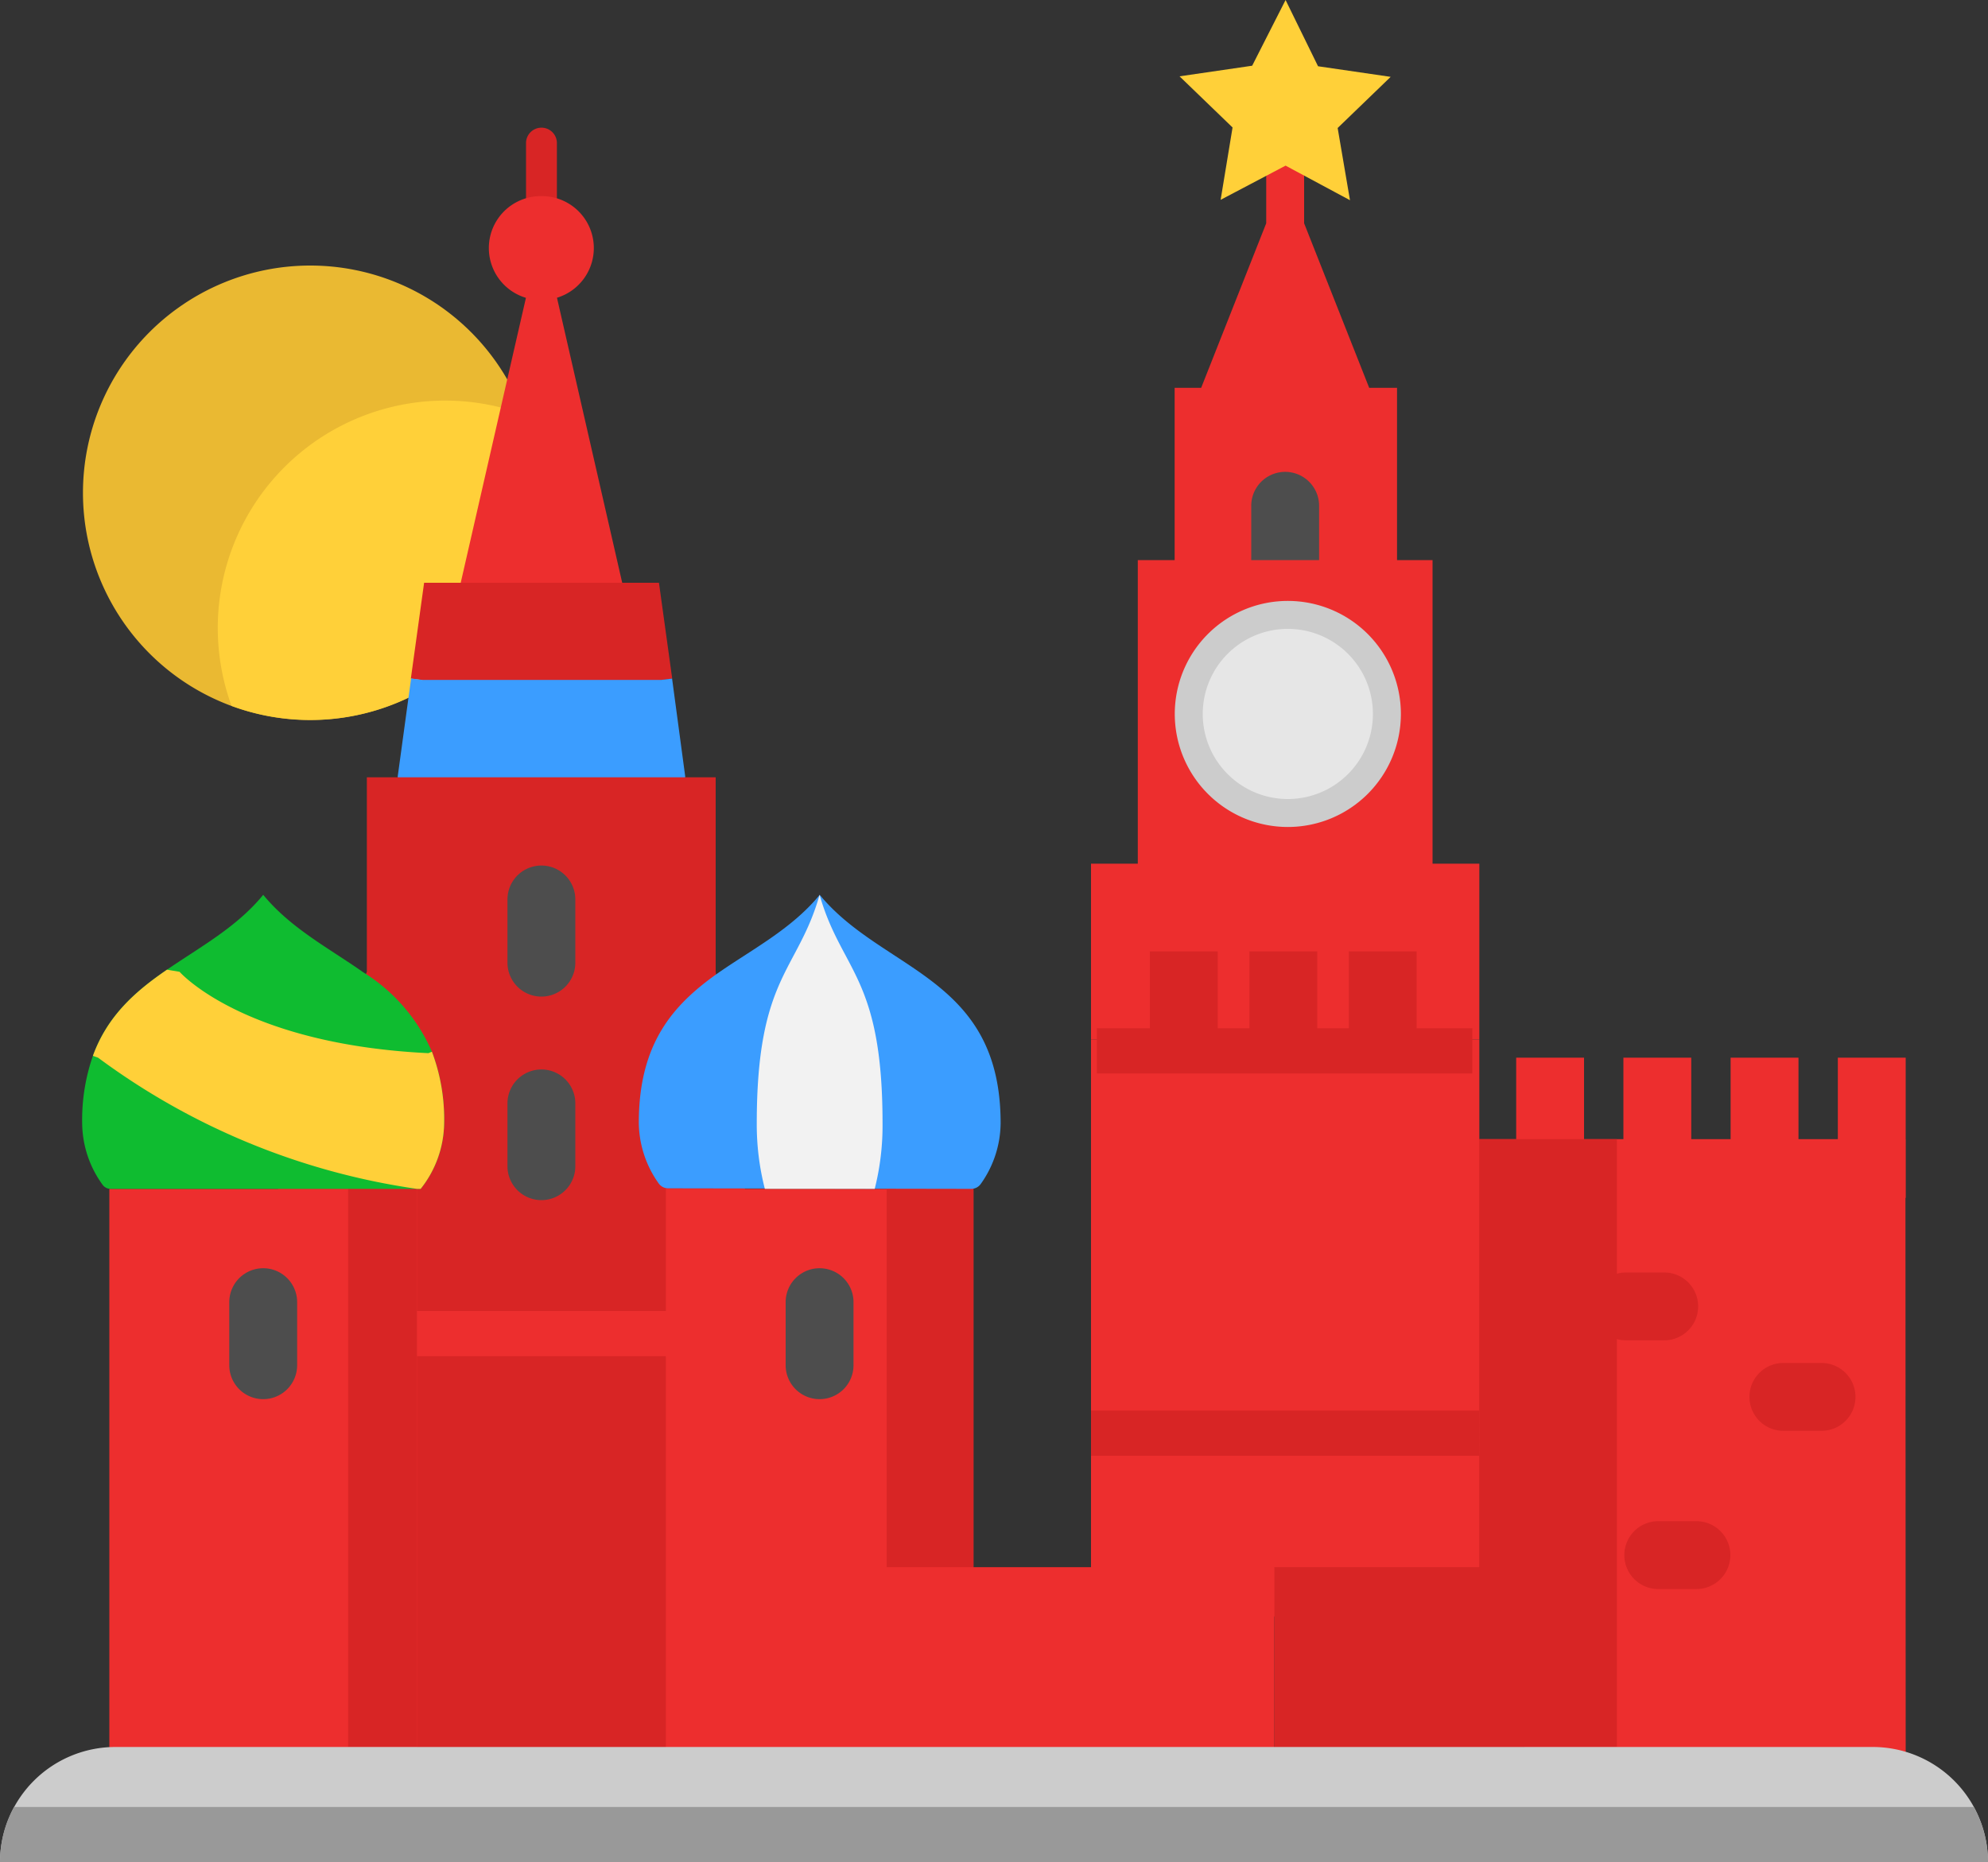 <svg id="Layer_1" data-name="Layer 1" xmlns="http://www.w3.org/2000/svg" viewBox="0 0 150 140.54"><rect x="0" y="0" width="150" height="140.54" fill="#333333" stroke="none"/><defs><style>.cls-1{fill:none}.cls-2{clip-path:url(#clip-path)}.cls-3{fill:#eab932}.cls-4{fill:#ffd039}.cls-5{fill:#ed2e2e}.cls-6{fill:#d82525}.cls-7{fill:#3b9dff}.cls-8{fill:#4d4d4d}.cls-9{fill:#0fbc30}.cls-10{fill:#ccc}.cls-11{fill:#e6e6e6}.cls-12{fill:#f2f2f2}.cls-13{fill:#999}</style><clipPath id="clip-path" transform="translate(0 -4.73)"><path class="cls-1" d="M0 0h150v150H0z"/></clipPath></defs><title>moscow</title><g class="cls-2"><path class="cls-3" d="M23.41 24.77A17.15 17.15 0 1 1 6.26 41.92a17.15 17.15 0 0 1 17.15-17.15z" transform="translate(0 -4.73)"/><path class="cls-4" d="M40.56 41.92A17.15 17.15 0 0 1 17.47 58a17.16 17.16 0 0 1 22-22 17.07 17.07 0 0 1 1.09 5.92z" transform="translate(0 -4.73)"/><path class="cls-5" d="M42 27.09l4.95 21.63-7.55 2.51-4.64-2.51 3.51-15.35 1.44-6.28a5.21 5.21 0 0 0 2.28 0z" transform="translate(0 -4.73)"/><path class="cls-6" d="M49.72 48.71l1 7.23-.82.11-8.62 3.88-9.47-3.88-.81-.11 1-7.23h17.72z" transform="translate(0 -4.73)"/><path class="cls-7" d="M50.71 55.94l1 7.45-11.29 3.54L30 63.39l.82-6 .2-1.46.81.11H49.9z" transform="translate(0 -4.73)"/><path class="cls-6" d="M40.85 24.14A1.16 1.16 0 0 1 39.69 23v-7.47a1.16 1.16 0 1 1 2.33 0V23a1.16 1.16 0 0 1-1.17 1.14z" transform="translate(0 -4.73)"/><path class="cls-5" d="M40.85 19.53a3.92 3.92 0 0 1 .87 7.75 4 4 0 0 1-1.75 0 3.92 3.92 0 0 1 .87-7.75z" transform="translate(0 -4.73)"/><path class="cls-6" d="M54 78.07L61.92 137h-39L20 96.28c1.3-1.54 7.68-18.21 7.68-18.21V63.39H54z" transform="translate(0 -4.73)"/><path class="cls-5" d="M53.14 103.67h-25.6v3.41h25.6zM103.31 34L98.4 21.58v-6.29a1.43 1.43 0 1 0-2.86 0v6.29L90.63 34h-2v14.5h16.78V34z" transform="translate(0 -4.73)"/><path class="cls-8" d="M97 49.56A2.56 2.56 0 0 1 94.41 47v-4.1a2.56 2.56 0 0 1 5.12 0V47A2.56 2.56 0 0 1 97 49.56z" transform="translate(0 -4.73)"/><path class="cls-5" d="M82.32 83.19v43.54h29.3V83.19zm37.2 1.36h-5.12v10.58h5.12zm-61.81 9.9h15.74V123l-14 14h-9.21V94.45z" transform="translate(0 -4.73)"/><path class="cls-6" d="M73.45 90.7H66.9v45.86h6.55z" transform="translate(0 -4.73)"/><path class="cls-5" d="M31.46 94.81V137H8.25V94.45h23.21z" transform="translate(0 -4.73)"/><path class="cls-6" d="M31.46 90.7h-5.19v45.86h5.19z" transform="translate(0 -4.73)"/><path class="cls-5" d="M143.79 137H115v-14h-3.41V90.7h32.18z" transform="translate(0 -4.73)"/><path class="cls-6" d="M122 90.7h-10.39v45.86H122z" transform="translate(0 -4.73)"/><path class="cls-6" d="M115 123v14H96.14v-14H115z" transform="translate(0 -4.73)"/><path class="cls-5" d="M108.09 69.91V47H85.85v22.91h-3.53v13.28h29.3V69.91z" transform="translate(0 -4.73)"/><path class="cls-7" d="M73.27 94.45a.88.88 0 0 0 .73-.37 8 8 0 0 0 1.5-4.58c0-11.09-8.87-11.43-13.65-17.24-2.16 2.63-5.17 4.14-7.81 6-3.18 2.28-5.84 5.14-5.84 11.2a8 8 0 0 0 1.5 4.58.88.88 0 0 0 .73.37z" transform="translate(0 -4.73)"/><path class="cls-9" d="M31.74 94.45a8.1 8.1 0 0 0 1.77-4.95 14.45 14.45 0 0 0-.92-5.4 13.26 13.26 0 0 0-5.19-6c-2.57-1.81-5.45-3.3-7.54-5.84-2 2.45-4.76 3.93-7.26 5.65-2.35 1.61-4.48 3.45-5.59 6.5a14.72 14.72 0 0 0-.81 5.09 8 8 0 0 0 1.54 4.64.75.75 0 0 0 .62.31z" transform="translate(0 -4.73)"/><path class="cls-10" d="M97.17 50.08a8.53 8.53 0 1 1-8.53 8.53 8.53 8.53 0 0 1 8.53-8.53z" transform="translate(0 -4.73)"/><path class="cls-11" d="M97.17 52.19a6.42 6.42 0 1 1-6.42 6.42 6.42 6.42 0 0 1 6.42-6.42z" transform="translate(0 -4.73)"/><path class="cls-5" d="M96.14 123.46V137H59.42v-14h36.72z" transform="translate(0 -4.73)"/><path class="cls-12" d="M66.59 89.5a19.47 19.47 0 0 1-.59 4.95h-8.29a19.46 19.46 0 0 1-.61-4.95c0-11.09 3.09-11.43 4.74-17.24 1.66 5.81 4.75 6.15 4.75 17.24z" transform="translate(0 -4.73)"/><path class="cls-4" d="M31.46 94.45h.28a8.1 8.1 0 0 0 1.77-4.95 14.45 14.45 0 0 0-.92-5.4l-.27.11c-14-.68-18.77-6.14-18.77-6.14l-.95-.16c-2.35 1.61-4.48 3.45-5.59 6.5l.39.14a53.05 53.05 0 0 0 24.06 9.9z" transform="translate(0 -4.73)"/><path class="cls-8" d="M19.86 110.32a2.56 2.56 0 0 1-2.56-2.56V103a2.56 2.56 0 1 1 5.12 0v4.78a2.56 2.56 0 0 1-2.56 2.54zm20.99-30.38a2.56 2.56 0 0 1-2.56-2.56v-4.77a2.56 2.56 0 1 1 5.12 0v4.78a2.56 2.56 0 0 1-2.56 2.55zm0 15.36a2.56 2.56 0 0 1-2.56-2.56V88a2.56 2.56 0 1 1 5.12 0v4.78a2.56 2.56 0 0 1-2.56 2.52zm20.99 15.02a2.56 2.56 0 0 1-2.56-2.56V103a2.56 2.56 0 1 1 5.12 0v4.78a2.56 2.56 0 0 1-2.56 2.54z" transform="translate(0 -4.73)"/><path class="cls-5" d="M127.61 84.55h-5.12v10.58h5.12zm8.09 0h-5.12v10.58h5.12zm8.09 0h-5.12v10.58h5.12z" transform="translate(0 -4.73)"/><path class="cls-6" d="M111.61 111.18H82.32v3.41h29.3zm-4.72-28.85v-5.8h-5.12v5.8h-2.38v-5.8h-5.12v5.8h-2.39v-5.8h-5.12v5.8h-4v3.41h28.33v-3.41zm18.68 23.55h-2.88a2.56 2.56 0 1 1 0-5.12h2.88a2.56 2.56 0 1 1 0 5.12zm11.87 6.83h-2.88a2.56 2.56 0 0 1 0-5.12h2.88a2.56 2.56 0 0 1 0 5.12zM128 124.65h-2.88a2.56 2.56 0 1 1 0-5.12H128a2.56 2.56 0 1 1 0 5.12z" transform="translate(0 -4.73)"/><path class="cls-4" d="M97 4.73l2.45 5 5.48.8-4 3.86.93 5.45L97 17.23l-4.9 2.58.9-5.46-4-3.86 5.48-.8z" transform="translate(0 -4.73)"/><path class="cls-10" d="M150 145.27H0a8.71 8.71 0 0 1 8.7-8.7h132.6a8.7 8.7 0 0 1 8.7 8.7z" transform="translate(0 -4.73)"/><path class="cls-13" d="M150 145.27H0a8.64 8.64 0 0 1 1.06-4.17h147.87a8.65 8.65 0 0 1 1.07 4.17z" transform="translate(0 -4.73)"/></g></svg>